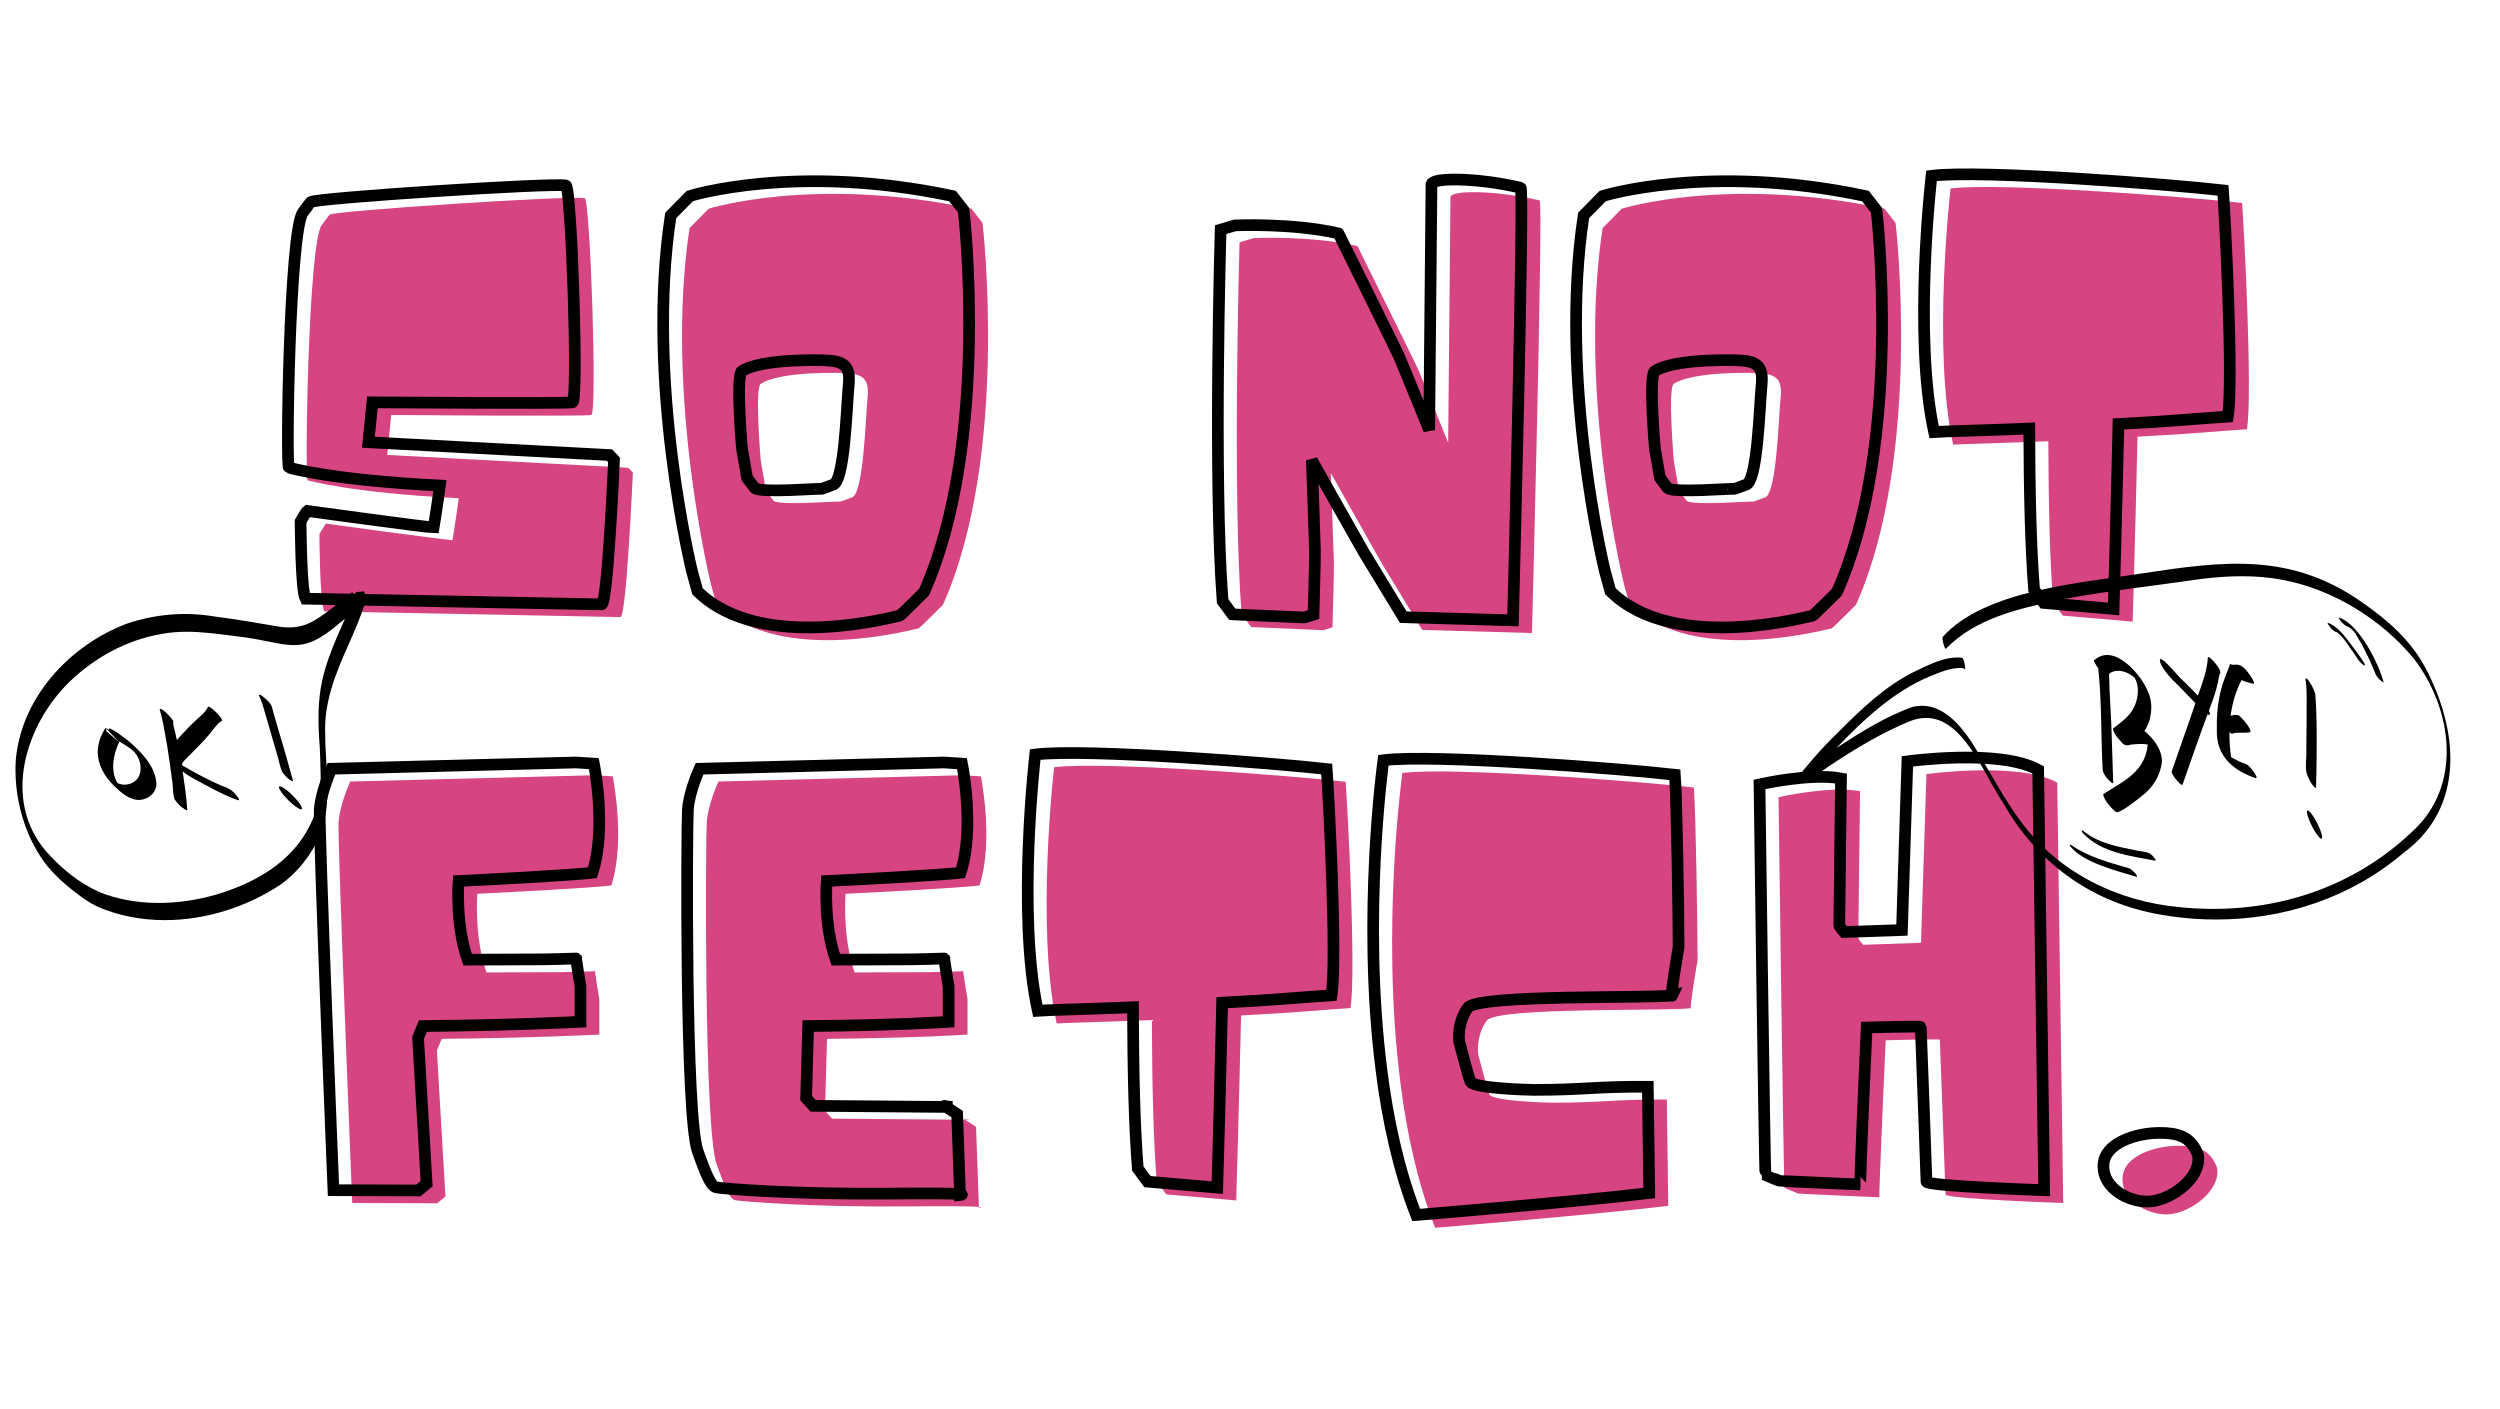 <svg xmlns="http://www.w3.org/2000/svg" xmlns:xlink="http://www.w3.org/1999/xlink" width="1640" zoomAndPan="magnify" viewBox="0 0 1230 693" height="924" preserveAspectRatio="xMidYMid meet" version="1.0"><defs><g/><clipPath id="80fa0c857b"><path d="M 886 277 L 1206 277 L 1206 452.461 L 886 452.461 Z M 886 277 " clip-rule="nonzero"/></clipPath><clipPath id="34772434cd"><path d="M 7 290.945 L 179.879 290.945 L 179.879 452.711 L 7 452.711 Z M 7 290.945 " clip-rule="nonzero"/></clipPath></defs><g fill="#d64482" fill-opacity="1"><g transform="translate(135.268, 307.113)"><g><path d="M 170.082 -3.504 C 173.023 -4.766 176.109 -74.594 176.109 -74.594 L 173.867 -76.977 L 55.246 -83.289 L 57.207 -102.918 C 57.207 -102.918 152.414 -102.215 155.637 -102.918 C 158.723 -103.477 155.078 -209.059 152.414 -209.621 C 145.262 -211.023 29.445 -203.453 26.922 -201.488 C 26.641 -201.348 22.996 -196.301 22.996 -196.301 C 16.406 -187.605 14.582 -70.809 16.125 -70.809 C 16.125 -70.809 36.734 -64.641 90.438 -61.977 C 89.316 -53.281 87.355 -41.363 87.355 -41.363 C 84.129 -41.363 25.098 -49.496 25.098 -49.496 C 24.68 -49.215 21.875 -44.309 21.875 -44.309 C 21.875 -44.309 22.016 -10.656 24.258 -6.309 Z M 170.082 -3.504 "/></g></g></g><g fill="#d64482" fill-opacity="1"><g transform="translate(320.48, 307.113)"><g><path d="M 106.422 -112.172 C 105.301 -101.094 104.461 -62.676 98.289 -62.254 C 98.289 -62.254 92.543 -60.012 92.543 -60.293 C 92.543 -60.711 63.098 -58.188 60.152 -60.711 L 56.367 -65.762 L 53.844 -80.203 C 53.844 -80.203 50.898 -113.996 53.562 -118.062 C 53.562 -118.062 59.312 -123.668 89.035 -123.668 C 101.516 -123.668 107.406 -123.25 106.422 -112.172 Z M 157.461 -204.434 C 80.203 -220.836 28.184 -204.434 28.184 -204.434 L 18.789 -194.898 C 6.309 -113.012 29.305 -19.629 29.305 -19.629 L 31.969 -9.957 C 63.797 21.453 131.383 1.684 131.383 2.102 C 131.383 2.523 143.441 -9.535 143.441 -9.535 C 176.391 -83.289 162.93 -197.422 162.93 -197.422 Z M 157.461 -204.434 "/></g></g></g><g fill="#d64482" fill-opacity="1"><g transform="translate(499.664, 307.113)"><g/></g></g><g fill="#d64482" fill-opacity="1"><g transform="translate(586.03, 307.113)"><g><path d="M 126.473 -89.316 C 126.473 -89.316 112.734 -123.109 111.469 -125.914 C 110.207 -128.719 81.887 -185.926 81.887 -185.926 L 81.746 -186.066 C 59.312 -191.254 30.848 -189.992 30.848 -189.992 L 23.836 -187.887 C 23.836 -187.887 20.191 -65.34 24.816 -5.047 L 29.586 1.402 L 65.059 2.945 L 69.547 1.543 C 69.547 1.543 70.387 -27.062 70.246 -30.008 C 70.246 -32.949 68.707 -74.453 68.707 -74.453 C 68.707 -74.453 92.82 -31.547 94.363 -29.023 C 95.906 -26.5 113.715 2.805 113.715 2.805 L 167.695 4.348 C 167.695 4.348 173.305 -208.078 171.48 -208.5 C 149.047 -213.688 134.605 -212.426 134.605 -212.426 C 134.605 -212.426 128.297 -212.145 127.594 -210.32 Z M 126.473 -89.316 "/></g></g></g><g fill="#d64482" fill-opacity="1"><g transform="translate(769.7, 307.113)"><g><path d="M 106.422 -112.172 C 105.301 -101.094 104.461 -62.676 98.289 -62.254 C 98.289 -62.254 92.543 -60.012 92.543 -60.293 C 92.543 -60.711 63.098 -58.188 60.152 -60.711 L 56.367 -65.762 L 53.844 -80.203 C 53.844 -80.203 50.898 -113.996 53.562 -118.062 C 53.562 -118.062 59.312 -123.668 89.035 -123.668 C 101.516 -123.668 107.406 -123.25 106.422 -112.172 Z M 157.461 -204.434 C 80.203 -220.836 28.184 -204.434 28.184 -204.434 L 18.789 -194.898 C 6.309 -113.012 29.305 -19.629 29.305 -19.629 L 31.969 -9.957 C 63.797 21.453 131.383 1.684 131.383 2.102 C 131.383 2.523 143.441 -9.535 143.441 -9.535 C 176.391 -83.289 162.93 -197.422 162.93 -197.422 Z M 157.461 -204.434 "/></g></g></g><g fill="#d64482" fill-opacity="1"><g transform="translate(948.883, 307.113)"><g><path d="M 12.059 -88.336 C 15.422 -88.617 42.906 -89.316 58.891 -90.02 C 59.031 -57.91 59.59 -31.828 61.273 -10.656 L 66.043 -4.207 L 100.395 -1.262 C 100.395 -1.262 101.656 -43.746 102.777 -92.262 C 130.398 -93.664 142.738 -95.066 156.621 -95.906 C 159.426 -113.715 155.219 -194.195 154.234 -207.238 C 129.84 -210.043 35.195 -217.473 10.797 -214.387 C 10.797 -214.387 1.684 -135.867 12.059 -88.336 Z M 12.059 -88.336 "/></g></g></g><path stroke-linecap="butt" transform="matrix(2.819, 0, 0, 2.819, 0.886, 61.238)" fill="none" stroke-linejoin="miter" d="M 104.714 83.756 C 105.759 83.309 106.853 58.543 106.853 58.543 L 106.058 57.697 L 63.986 55.459 L 64.681 48.497 C 64.681 48.497 98.449 48.745 99.592 48.497 C 100.687 48.298 99.394 10.85 98.449 10.652 C 95.912 10.154 54.834 12.839 53.939 13.536 C 53.84 13.586 52.547 15.376 52.547 15.376 C 50.21 18.459 49.563 59.886 50.11 59.886 C 50.11 59.886 57.42 62.073 76.467 63.018 C 76.07 66.102 75.373 70.33 75.373 70.33 C 74.23 70.33 53.292 67.445 53.292 67.445 C 53.143 67.545 52.149 69.285 52.149 69.285 C 52.149 69.285 52.198 81.221 52.995 82.763 Z M 147.827 45.215 C 147.43 49.144 147.132 62.77 144.944 62.919 C 144.944 62.919 142.905 63.715 142.905 63.616 C 142.905 63.466 132.461 64.361 131.416 63.466 L 130.074 61.676 L 129.179 56.554 C 129.179 56.554 128.134 44.568 129.079 43.126 C 129.079 43.126 131.119 41.136 141.661 41.136 C 146.087 41.136 148.177 41.286 147.827 45.215 Z M 165.93 12.492 C 138.528 6.673 120.078 12.492 120.078 12.492 L 116.746 15.874 C 112.319 44.916 120.475 78.037 120.475 78.037 L 121.42 81.469 C 132.709 92.609 156.681 85.597 156.681 85.746 C 156.681 85.895 160.958 81.618 160.958 81.618 C 172.644 55.459 167.87 14.978 167.87 14.978 Z M 249.125 53.321 C 249.125 53.321 244.252 41.336 243.803 40.341 C 243.356 39.346 233.311 19.056 233.311 19.056 L 233.261 19.006 C 225.304 17.166 215.209 17.614 215.209 17.614 L 212.722 18.36 C 212.722 18.36 211.429 61.825 213.069 83.21 L 214.761 85.498 L 227.342 86.045 L 228.934 85.548 C 228.934 85.548 229.232 75.402 229.182 74.357 C 229.182 73.312 228.637 58.593 228.637 58.593 C 228.637 58.593 237.189 73.81 237.736 74.706 C 238.284 75.601 244.6 85.995 244.6 85.995 L 263.746 86.542 C 263.746 86.542 265.735 11.199 265.088 11.049 C 257.132 9.209 252.009 9.657 252.009 9.657 C 252.009 9.657 249.772 9.757 249.523 10.402 Z M 307.158 45.215 C 306.761 49.144 306.461 62.77 304.274 62.919 C 304.274 62.919 302.234 63.715 302.234 63.616 C 302.234 63.466 291.791 64.361 290.746 63.466 L 289.403 61.676 L 288.508 56.554 C 288.508 56.554 287.464 44.568 288.409 43.126 C 288.409 43.126 290.448 41.136 300.991 41.136 C 305.417 41.136 307.506 41.286 307.158 45.215 Z M 325.259 12.492 C 297.858 6.673 279.407 12.492 279.407 12.492 L 276.075 15.874 C 271.65 44.916 279.805 78.037 279.805 78.037 L 280.751 81.469 C 292.04 92.609 316.01 85.597 316.01 85.746 C 316.01 85.895 320.287 81.618 320.287 81.618 C 331.973 55.459 327.199 14.978 327.199 14.978 Z M 337.241 53.669 C 338.435 53.569 348.182 53.321 353.851 53.072 C 353.901 64.461 354.101 73.711 354.697 81.221 L 356.388 83.508 L 368.572 84.553 C 368.572 84.553 369.02 69.484 369.417 52.277 C 379.215 51.779 383.591 51.282 388.515 50.984 C 389.509 44.668 388.017 16.122 387.669 11.497 C 379.016 10.502 345.447 7.867 336.793 8.96 C 336.793 8.96 333.561 36.811 337.241 53.669 Z M 337.241 53.669 " stroke="#000000" stroke-width="2.037" stroke-opacity="1" stroke-miterlimit="4"/><g fill="#d64482" fill-opacity="1"><g transform="translate(145.401, 591.875)"><g><path d="M 73.754 -3.227 L 69.547 -75.016 L 71.93 -80.762 C 117.641 -81.184 149.469 -82.867 149.469 -82.867 L 149.469 -100.254 C 149.469 -100.254 147.086 -114.414 147.367 -114.133 C 147.645 -113.855 130.258 -113.574 130.258 -113.574 L 93.945 -113.434 C 87.773 -130.82 89.457 -152.133 89.457 -152.133 C 146.105 -154.938 155.359 -156.199 155.359 -156.199 C 162.508 -178.211 156.059 -209.902 156.059 -209.902 L 147.227 -210.461 L 26.922 -207.379 C 26.922 -207.379 21.734 -196.16 21.172 -187.188 C 20.613 -178.211 27.902 0 27.902 0 L 69.688 0.141 Z M 73.754 -3.227 "/></g></g></g><g fill="#d64482" fill-opacity="1"><g transform="translate(320.939, 591.875)"><g><path d="M 160.965 -156.199 C 168.117 -178.211 161.668 -209.902 161.668 -209.902 L 152.832 -210.461 L 32.531 -207.379 C 32.531 -207.379 27.344 -196.16 26.781 -187.188 C 26.219 -178.211 25.379 -35.754 31.688 -18.93 C 34.773 -10.656 37.578 -2.102 40.664 -1.402 C 43.746 -0.699 79.363 2.102 125.07 1.684 C 170.781 1.262 160.688 2.383 160.688 2.383 L 159.285 -37.438 C 159.285 -37.438 152.695 -41.785 152.973 -41.504 C 153.254 -41.223 156.898 -40.941 156.898 -40.941 L 88.477 -41.504 L 84.969 -45.289 L 85.953 -80.762 C 131.66 -81.184 155.078 -82.867 155.078 -82.867 L 155.078 -100.254 C 155.078 -100.254 152.695 -114.414 152.973 -114.133 C 153.254 -113.855 135.867 -113.574 135.867 -113.574 L 99.551 -113.434 C 93.383 -130.82 95.066 -152.133 95.066 -152.133 C 151.711 -154.938 160.965 -156.199 160.965 -156.199 Z M 160.965 -156.199 "/></g></g></g><g fill="#d64482" fill-opacity="1"><g transform="translate(507.833, 591.875)"><g><path d="M 12.059 -88.336 C 15.422 -88.617 42.906 -89.316 58.891 -90.02 C 59.031 -57.91 59.59 -31.828 61.273 -10.656 L 66.043 -4.207 L 100.395 -1.262 C 100.395 -1.262 101.656 -43.746 102.777 -92.262 C 130.398 -93.664 142.738 -95.066 156.621 -95.906 C 159.426 -113.715 155.219 -194.195 154.234 -207.238 C 129.84 -210.043 35.195 -217.473 10.797 -214.387 C 10.797 -214.387 1.684 -135.867 12.059 -88.336 Z M 12.059 -88.336 "/></g></g></g><g fill="#d64482" fill-opacity="1"><g transform="translate(672.154, 591.875)"><g><path d="M 17.809 -211.582 C 17.809 -211.582 7.152 -135.027 16.824 -59.312 C 19.91 -34.492 25.379 -9.676 33.934 12.199 C 33.934 12.199 113.715 5.609 148.629 1.402 L 147.926 -50.898 C 121.004 -51.039 117.078 -49.355 91.98 -49.355 C 89.316 -49.355 62.816 -50.055 60.711 -53.281 C 59.59 -55.664 55.105 -73.191 55.105 -73.191 C 55.105 -73.191 53.844 -82.027 59.312 -89.738 C 64.078 -96.609 151.992 -94.223 159.984 -95.906 C 158.441 -92.543 163.07 -119.602 163.07 -119.602 C 163.07 -132.223 162.227 -191.395 161.246 -204.434 C 136.848 -207.238 42.203 -214.668 17.809 -211.582 Z M 17.809 -211.582 "/></g></g></g><g fill="#d64482" fill-opacity="1"><g transform="translate(849.094, 591.875)"><g><path d="M 25.941 -199.664 C 25.941 -199.664 28.465 -7.711 28.883 -7.43 C 29.023 -7.293 35.336 -4.766 35.754 -4.629 C 36.176 -4.488 75.574 -2.805 75.574 -2.805 C 75.156 -2.805 78.66 -80.062 78.66 -80.062 C 78.66 -80.062 105.301 -80.762 105.301 -80.344 C 105.301 -79.922 108.105 -6.449 108.105 -4.207 C 108.105 -1.965 166.016 0 166.016 0 L 163.07 -206.816 C 144.141 -217.332 98.711 -211.023 98.711 -211.023 L 96.746 -150.168 L 96.047 -128.016 L 67.582 -127.035 C 67.582 -127.035 65.199 -129.699 65.199 -130.398 L 66.043 -202.609 C 51.039 -205.414 25.941 -199.664 25.941 -199.664 Z M 25.941 -199.664 "/></g></g></g><g fill="#d64482" fill-opacity="1"><g transform="translate(1032.764, 591.875)"><g><path d="M 58.188 -15.145 C 58.188 -16.406 58.188 -17.527 57.488 -18.648 C 53.984 -26.641 47.672 -28.184 38.98 -28.184 C 28.605 -28.184 11.496 -23.695 11.496 -11.777 C 11.496 -0.98 23.555 5.609 33.09 5.609 C 43.465 5.609 58.188 -4.629 58.188 -15.145 Z M 58.188 -15.145 "/></g></g></g><path stroke-linecap="butt" transform="matrix(2.819, 0, 0, 2.819, 0.886, 61.238)" fill="none" stroke-linejoin="miter" d="M 74.144 184.856 L 72.652 159.393 L 73.497 157.355 C 89.71 157.206 100.998 156.608 100.998 156.608 L 100.998 150.442 C 100.998 150.442 100.153 145.419 100.252 145.519 C 100.351 145.618 94.185 145.717 94.185 145.717 L 81.304 145.767 C 79.116 139.6 79.713 132.041 79.713 132.041 C 99.804 131.046 103.086 130.599 103.086 130.599 C 105.623 122.792 103.336 111.552 103.336 111.552 L 100.202 111.353 L 57.533 112.447 C 57.533 112.447 55.692 116.426 55.494 119.608 C 55.294 122.792 57.881 186 57.881 186 L 72.702 186.05 Z M 167.336 130.599 C 169.872 122.792 167.584 111.552 167.584 111.552 L 164.452 111.353 L 121.782 112.447 C 121.782 112.447 119.942 116.426 119.742 119.608 C 119.544 122.792 119.245 173.319 121.484 179.286 C 122.577 182.22 123.572 185.255 124.666 185.503 C 125.761 185.752 138.392 186.745 154.605 186.597 C 170.817 186.447 167.236 186.845 167.236 186.845 L 166.739 172.722 C 166.739 172.722 164.402 171.179 164.502 171.279 C 164.601 171.379 165.894 171.479 165.894 171.479 L 141.625 171.279 L 140.382 169.937 L 140.73 157.355 C 156.942 157.206 165.247 156.608 165.247 156.608 L 165.247 150.442 C 165.247 150.442 164.402 145.419 164.502 145.519 C 164.601 145.618 158.435 145.717 158.435 145.717 L 145.554 145.767 C 143.365 139.6 143.962 132.041 143.962 132.041 C 164.054 131.046 167.336 130.599 167.336 130.599 Z M 180.809 154.669 C 182.003 154.569 191.75 154.321 197.419 154.073 C 197.469 165.46 197.668 174.711 198.266 182.22 L 199.956 184.508 L 212.14 185.552 C 212.14 185.552 212.587 170.484 212.985 153.276 C 222.783 152.779 227.158 152.282 232.082 151.984 C 233.077 145.667 231.585 117.122 231.237 112.496 C 222.583 111.502 189.015 108.866 180.361 109.961 C 180.361 109.961 177.129 137.81 180.809 154.669 Z M 241.129 110.956 C 241.129 110.956 237.35 138.108 240.782 164.964 C 241.876 173.766 243.816 182.568 246.849 190.327 C 246.849 190.327 275.147 187.989 287.529 186.497 L 287.281 167.947 C 277.732 167.897 276.34 168.494 267.438 168.494 C 266.493 168.494 257.094 168.246 256.347 167.102 C 255.95 166.257 254.358 160.04 254.358 160.04 C 254.358 160.04 253.91 156.908 255.85 154.171 C 257.542 151.734 288.723 152.581 291.558 151.984 C 291.011 153.177 292.652 143.579 292.652 143.579 C 292.652 139.103 292.353 118.117 292.005 113.491 C 283.352 112.496 249.783 109.861 241.129 110.956 Z M 306.772 115.183 C 306.772 115.183 307.667 183.265 307.816 183.365 C 307.866 183.415 310.104 184.31 310.253 184.359 C 310.402 184.408 324.377 185.005 324.377 185.005 C 324.227 185.005 325.47 157.603 325.47 157.603 C 325.47 157.603 334.919 157.355 334.919 157.503 C 334.919 157.653 335.914 183.712 335.914 184.508 C 335.914 185.304 356.453 186 356.453 186 L 355.409 112.646 C 348.695 108.916 332.582 111.154 332.582 111.154 L 331.886 132.738 L 331.637 140.595 L 321.542 140.943 C 321.542 140.943 320.696 139.998 320.696 139.75 L 320.995 114.138 C 315.673 113.143 306.772 115.183 306.772 115.183 Z M 383.354 180.628 C 383.354 180.181 383.354 179.783 383.106 179.386 C 381.862 176.551 379.624 176.004 376.541 176.004 C 372.86 176.004 366.793 177.596 366.793 181.823 C 366.793 185.652 371.07 187.989 374.452 187.989 C 378.132 187.989 383.354 184.359 383.354 180.628 Z M 383.354 180.628 " stroke="#000000" stroke-width="2.037" stroke-opacity="1" stroke-miterlimit="4"/><g clip-path="url(#80fa0c857b)"><path fill="#000000" d="M 1193.09 328.223 C 1186.059 315.098 1175.078 305.465 1163.621 297.395 C 1127.605 271.262 1093.891 276.047 1053.348 282.188 C 1024.988 286.742 976.477 290.082 955.789 313.414 C 955.535 314.582 955.941 315.836 956.227 316.977 C 956.391 317.652 956.645 318.297 956.988 318.902 C 957.098 319.066 957.258 319.34 957.445 319.137 C 972.203 304.051 992.781 299.73 1011.719 295.426 C 1035.574 290.777 1059.723 288.27 1083.723 284.746 C 1096.848 283.184 1110.164 282.809 1123.16 285.316 C 1147.031 289.781 1171.242 304.188 1187.52 323.957 C 1206.629 348.625 1211.93 386.609 1186.645 409.316 C 1154.867 439.43 1113.156 450.52 1072.441 446.324 C 1042.352 443.613 1012.441 429.598 993.434 403.098 C 986.094 393.016 980.133 381.828 973.68 371.043 C 966.535 358.785 956.113 344.375 941.223 347.746 C 927.906 352.359 915.566 360.176 903.547 367.992 C 917.016 353.863 931.535 340.406 948.992 332.977 C 954.168 330.859 959.625 328.457 965.191 328.625 C 965.746 328.656 966.27 328.977 966.707 329.246 C 966.855 329.199 966.859 328.887 966.867 328.773 C 966.832 327.48 966.312 324.031 965.211 323.578 C 956.934 322.723 948.75 327.215 941.242 330.77 C 927.332 337.789 915.68 348.926 904.426 360.223 C 898.766 365.664 893.453 371.426 888.492 377.512 C 885.754 380.312 885.996 381.094 887.395 384.762 C 887.469 384.887 887.613 385.309 887.852 385.273 C 889.012 384.82 889.969 383.879 891.027 383.195 C 893.867 381.145 896.727 379.109 899.621 377.141 C 912.477 368.512 925.773 360.551 939.855 354.73 C 963.352 345.883 974.281 378.156 985.391 394.777 C 1003.172 426.188 1031.012 444.742 1063.961 450.156 C 1069.348 451.082 1074.773 451.719 1080.227 452.078 C 1083.613 452.297 1087.004 452.406 1090.402 452.406 C 1123.238 452.406 1156.352 441.996 1182.727 419.465 C 1213.023 397.059 1209.637 359.016 1193.09 328.223 Z M 1193.09 328.223 " fill-opacity="1" fill-rule="nonzero"/></g><path fill="#000000" d="M 1136.312 335.539 C 1135.727 334.438 1133.691 332.324 1134.445 335.152 C 1135.133 340.328 1134.754 345.684 1134.871 350.93 C 1134.836 357.176 1134.793 363.422 1134.707 369.668 C 1134.891 373.215 1134.051 376.984 1134.836 380.41 C 1135.797 382.977 1136.98 385.664 1138.914 387.484 C 1138.977 387.559 1139.059 387.602 1139.156 387.613 L 1139.172 387.613 C 1139.293 387.598 1139.387 387.543 1139.453 387.438 C 1139.52 387.336 1139.535 387.227 1139.496 387.109 C 1139.664 382.195 1139.73 377.285 1139.773 372.363 C 1139.828 362.078 1139.953 351.699 1139.121 341.492 C 1138.48 339.371 1137.543 337.387 1136.312 335.539 Z M 1136.312 335.539 " fill-opacity="1" fill-rule="nonzero"/><path fill="#000000" d="M 1136.34 399.332 C 1136.109 399.07 1135.832 398.883 1135.508 398.762 C 1134.613 398.496 1135.18 400.664 1135.246 400.934 C 1135.656 402.418 1136.203 403.855 1136.883 405.238 C 1137.762 407.18 1138.82 409.012 1140.062 410.738 C 1140.391 411.207 1140.754 411.641 1141.152 412.051 C 1141.383 412.309 1141.66 412.5 1141.984 412.621 C 1142.02 412.633 1142.059 412.641 1142.098 412.641 L 1142.121 412.641 C 1142.816 412.641 1142.305 410.699 1142.242 410.449 C 1141.832 408.961 1141.289 407.527 1140.605 406.145 C 1139.73 404.203 1138.672 402.367 1137.43 400.637 C 1137.102 400.172 1136.738 399.738 1136.34 399.332 Z M 1136.34 399.332 " fill-opacity="1" fill-rule="nonzero"/><path fill="#000000" d="M 1074.703 335.465 C 1072.32 333.766 1064.25 323.184 1062.699 324.332 C 1062.113 327.754 1069.328 335.094 1071.684 337.223 C 1074.52 340.062 1077.27 343.066 1080.105 345.941 C 1079.844 346.746 1079.586 347.551 1079.352 348.359 C 1075.785 358.805 1072.055 369.18 1068.438 379.602 C 1068.715 381.309 1070.035 382.688 1071.012 383.969 C 1071.18 384.047 1072.66 386.082 1073.48 386.133 L 1073.516 386.133 C 1073.652 386.137 1073.758 386.078 1073.836 385.965 C 1077.867 374.457 1081.852 362.93 1086.086 351.496 C 1086.32 351.625 1086.566 351.707 1086.832 351.746 L 1086.879 351.746 C 1087.535 351.746 1087.305 350.797 1086.77 349.648 C 1087.094 348.777 1087.406 347.902 1087.734 347.031 C 1089.168 343.246 1090.469 339.391 1091.262 335.379 C 1091.648 334.008 1091.535 332.203 1092.434 331.125 C 1092.805 329.227 1088.555 324.434 1087.051 323.484 C 1086.5 323.031 1086.008 323.219 1086.242 324.023 C 1085.766 330.316 1083.484 336.262 1081.379 342.203 C 1079.223 339.887 1076.883 337.758 1074.703 335.465 Z M 1074.703 335.465 " fill-opacity="1" fill-rule="nonzero"/><path fill="#000000" d="M 1090.691 358.785 C 1090.129 372.32 1099.258 379.332 1109.801 382.844 L 1109.91 382.844 C 1110.941 382.844 1109.305 380.48 1109.02 380.043 C 1107.926 378.555 1106.773 376.852 1105.188 376 C 1102.582 375.16 1100.113 373.906 1097.719 372.508 C 1097.105 368.422 1096.828 364.316 1096.883 360.184 C 1097.168 360.434 1097.43 360.645 1097.652 360.805 C 1097.828 360.934 1098.023 361.016 1098.238 361.055 L 1098.262 361.055 C 1098.402 361.055 1098.512 360.988 1098.535 360.789 C 1100.016 360.492 1101.52 360.496 1103.027 360.5 C 1104.355 360.535 1105.68 360.473 1107 360.305 C 1108.398 359.145 1102.586 352.535 1101.324 351.906 C 1100.078 351.531 1098.766 351.797 1097.457 352.16 C 1098.289 345.957 1100.016 339.934 1102.867 334.594 C 1104.648 335.559 1106.762 335.875 1108.664 336.426 C 1109.816 336.09 1107.191 332.438 1106.754 331.828 C 1104.934 329.426 1102.887 326.586 1099.734 327.023 C 1099.484 327.004 1099.238 327.008 1098.988 327.043 C 1098.621 327.109 1098.258 327.086 1097.898 326.969 C 1097.734 326.875 1097.312 326.582 1097.105 326.785 C 1097.105 326.809 1097.105 326.84 1097.105 326.863 C 1097.012 327 1096.992 327.145 1097.039 327.301 C 1095.562 331.27 1093.781 335.121 1092.781 339.297 C 1091.094 345.602 1090.539 352.246 1090.691 358.785 Z M 1099.844 328.812 L 1099.777 328.734 C 1099.793 328.75 1099.812 328.766 1099.832 328.781 Z M 1099.844 328.812 " fill-opacity="1" fill-rule="nonzero"/><path fill="#000000" d="M 1032.312 328.734 C 1034.133 345.34 1033.625 362.293 1034.512 379.004 C 1035.168 381.5 1037.133 383.641 1039 385.137 C 1039.152 385.234 1039.32 385.301 1039.5 385.34 L 1039.523 385.34 C 1039.625 385.34 1039.707 385.285 1039.707 385.129 C 1039.523 378.176 1039.281 371.227 1039.027 364.277 C 1038.848 353.391 1037.824 342.473 1037.66 331.637 L 1037.832 331.523 C 1037.852 331.461 1037.859 331.398 1037.855 331.336 C 1041.707 328.648 1046.875 330.461 1050.219 333.422 C 1052.586 337.375 1052.125 342.844 1050.348 347.066 C 1048.223 352.262 1043.668 355.277 1039.633 358.418 C 1039.621 360.891 1042.395 363.516 1043.875 365.266 C 1045.004 366.711 1046.574 367.066 1048.188 366.375 C 1051.023 366.094 1053.863 365.789 1056.699 366.285 C 1055.422 380.023 1044.152 384.652 1034.844 390.664 C 1034.59 393.105 1039.176 398.156 1041.02 399.457 C 1041.141 399.543 1041.273 399.59 1041.422 399.594 L 1041.508 399.594 C 1044.012 399.594 1052.328 392.785 1054.09 391.391 C 1059.18 387.461 1063.02 381.535 1063.664 374.605 C 1063.664 368.332 1059.223 363.191 1055.051 359.602 C 1058.695 354.285 1059.5 346.719 1057 340.711 C 1053.363 331.496 1040.047 316.434 1030.66 324.609 C 1030.809 324.645 1030.516 324.68 1030.227 324.719 C 1030.008 325.227 1031.012 326.973 1032.312 328.734 Z M 1032.312 328.734 " fill-opacity="1" fill-rule="nonzero"/><path fill="#000000" d="M 1145.199 306.793 C 1146.012 308.32 1148.062 310.852 1149.797 311.039 C 1153.359 313.754 1155.633 318.184 1158.379 321.75 C 1159.629 323.684 1160.738 325.773 1162.695 327.094 C 1166.844 329.859 1154.645 314.41 1153.965 313.512 C 1151.762 310.738 1149.215 308.109 1145.926 306.664 C 1145.617 306.496 1145.059 306.246 1145.199 306.793 Z M 1145.199 306.793 " fill-opacity="1" fill-rule="nonzero"/><path fill="#000000" d="M 1155.129 308.246 C 1158.496 309.977 1159.793 313.582 1161.809 316.719 C 1164.277 321.254 1166.477 325.922 1168.402 330.715 C 1169.055 332.789 1170.82 334.797 1172.785 335.789 C 1170.414 326.699 1160.879 307.305 1150.875 303.812 C 1150.168 304.59 1154.145 308.449 1155.129 308.246 Z M 1155.129 308.246 " fill-opacity="1" fill-rule="nonzero"/><path fill="#000000" d="M 1024.934 410.043 C 1033.957 419.578 1048.02 421.086 1060.293 423.438 C 1061.109 423.438 1059.938 422.094 1059.641 421.758 C 1057.844 419.039 1054.652 419.117 1051.781 418.555 C 1042.363 416.664 1032.312 415 1024.758 408.645 C 1023.586 408.137 1024.574 409.691 1024.934 410.043 Z M 1024.934 410.043 " fill-opacity="1" fill-rule="nonzero"/><path fill="#000000" d="M 1018.566 416.371 C 1024.988 424.48 1041.359 428.391 1051.18 431.41 C 1052.387 431.023 1048.465 427.422 1047.574 427.219 C 1037.969 424.402 1027.742 421.746 1019.441 416.02 C 1018.797 415.465 1017.852 415.234 1018.566 416.371 Z M 1018.566 416.371 " fill-opacity="1" fill-rule="nonzero"/><g clip-path="url(#34772434cd)"><path fill="#000000" d="M 179.848 295.945 C 179.875 294.242 179.637 292.578 179.141 290.949 C 178.281 291.035 177.422 291.113 176.559 291.188 L 175.043 291.32 C 174.82 291.934 174.578 292.539 174.348 293.152 C 174.199 292.824 174.055 292.504 173.918 292.191 C 173.801 291.922 173.633 291.684 173.414 291.484 L 172.988 291.598 L 172.812 291.73 C 172.812 291.77 172.797 291.812 172.793 291.855 C 171.641 292.633 170.508 293.453 169.383 294.277 C 169.332 294.238 169.273 294.211 169.211 294.195 C 169.16 294.211 169.105 294.219 169.051 294.223 C 168.926 294.316 168.84 294.441 168.797 294.59 C 168.691 294.715 168.578 294.824 168.469 294.945 L 168.461 294.945 C 167.355 295.75 166.254 296.562 165.188 297.41 C 164.992 297.602 164.898 297.828 164.91 298.102 C 163.238 299.375 161.48 300.562 159.855 301.859 C 156.605 304.117 153.305 306.453 149.484 307.617 C 145.57 308.824 141.418 308.953 137.395 308.32 C 126.801 306.52 116.223 304.691 105.566 303.316 C 91.102 300.859 76.25 302.137 62.359 306.848 C 34.215 317.504 10.508 343.141 7.758 373.879 C 6.754 390.016 10.895 407.504 19.727 421.098 C 24.27 428.379 30.684 434.16 37.461 439.32 C 40.816 441.922 44.316 444.402 48.188 446.176 C 58.633 450.648 69.84 452.703 81.125 452.703 C 101.215 452.703 121.527 446.188 138.07 435.207 C 146.656 429.074 153.297 420.434 157.48 410.762 C 163.734 394.949 159.941 377.375 160.004 360.836 C 159.355 345.52 165.227 331.09 171.371 317.367 C 174.496 310.355 177.559 303.289 179.848 295.945 Z M 157.395 368.703 C 157.578 377.559 158.484 386.602 156.578 395.324 C 150.098 418.895 131.988 431.688 109.797 439.074 C 91.262 445.113 70.508 446.398 51.883 440.055 C 49.164 439.059 46.535 437.859 44.004 436.453 C 35.969 432.02 28.703 425.688 22.789 418.973 C 0.887 393.699 12.449 356.457 34.418 335.227 C 46.734 323.418 62.367 314.871 79.246 311.961 C 83.422 311.141 87.625 310.824 91.84 310.824 C 100.156 310.824 108.508 312.059 116.738 313.09 C 142.371 316.02 147.191 324 167.66 306.051 L 167.691 306.074 C 168.375 305.531 169.055 304.977 169.734 304.418 C 158.219 330.117 155.113 340.117 157.395 368.703 Z M 157.395 368.703 " fill-opacity="1" fill-rule="nonzero"/></g><path fill="#000000" d="M 63.5 364.781 C 62.852 364.258 52.547 356.078 53.621 359.094 C 53.059 358.762 51.98 357.758 51.539 358.688 C 50.117 361.074 48.957 363.645 48.461 366.395 C 46.922 373.48 50.273 380.582 55.125 385.621 C 58.395 388.969 62.129 392.535 66.863 393.469 C 67.305 393.535 67.75 393.57 68.195 393.57 C 73.117 393.57 77.812 389.504 76.836 384.246 C 75.656 376.156 69.387 369.941 63.5 364.781 Z M 64.246 385.512 C 62.137 386.289 59.703 386.297 57.715 385.164 C 54.184 379.023 55.773 371.141 58.598 365.176 L 52.27 359.699 L 52.355 358.5 L 58.613 365.156 C 58.668 365.043 58.719 364.93 58.777 364.816 C 61.648 366.785 65.09 368.273 67.078 371.258 C 70.211 375.887 70.305 383.324 64.246 385.512 Z M 64.246 385.512 " fill-opacity="1" fill-rule="nonzero"/><path fill="#000000" d="M 58.602 365.176 L 58.746 365.305 C 58.699 365.258 58.652 365.203 58.602 365.16 C 58.598 365.164 58.598 365.172 58.602 365.176 Z M 58.602 365.176 " fill-opacity="1" fill-rule="nonzero"/><path fill="#000000" d="M 109 386.57 C 102.301 383.688 95.875 380.188 89.582 376.516 C 89.449 375.336 90.391 374.492 91.156 373.734 C 93.125 371.672 95.152 369.672 97.145 367.633 C 99.227 365.531 101.266 363.395 103.129 361.098 C 104.969 358.949 106.504 356.383 108.867 354.785 C 111.109 354.672 104.047 347.949 103.102 347.863 C 102.848 347.684 102.07 347.477 102.211 348.07 C 101 350.418 98.852 352.121 96.934 353.875 C 93.629 356.801 90.66 360.07 87.676 363.316 C 87.477 363.59 87.258 363.852 87.027 364.109 C 86.777 362.93 86.516 361.758 86.25 360.594 C 85.926 358.824 85.164 357.234 85.219 355.402 C 85.105 355.445 85.219 355.266 85.332 355.078 C 85.383 354.027 78.578 346.883 78.578 349.258 C 80.402 355.047 81.133 361.215 82.285 367.184 C 83.109 372.633 83.965 378.07 84.629 383.527 C 85.258 386.68 84.832 390.207 85.859 393.199 C 87.277 395.27 89.109 397.176 91.285 398.441 C 91.477 398.539 91.68 398.602 91.891 398.625 C 92.031 398.625 92.133 398.566 92.125 398.391 C 91.941 395.328 91.617 392.281 91.242 389.238 C 90.832 386.012 90.371 382.781 89.867 379.551 C 91.316 380.715 92.859 381.742 94.496 382.629 C 101.895 386.629 109.227 390.902 117.164 393.73 C 117.199 393.734 117.234 393.734 117.266 393.73 C 118.375 393.73 116.508 391.578 116.176 391.191 C 114.043 388.551 112.117 387.637 109 386.57 Z M 109 386.57 " fill-opacity="1" fill-rule="nonzero"/><path fill="#000000" d="M 143.676 384.297 C 143.727 384.324 143.781 384.34 143.84 384.34 C 143.949 384.34 144.031 384.289 144.086 384.188 C 144.137 384.09 144.129 383.992 144.062 383.898 C 143.145 380.383 142.152 376.887 141.156 373.387 C 138.82 364.938 136.125 356.566 133.855 348.109 C 133.852 348.121 133.848 348.133 133.84 348.148 C 133.84 348.148 133.84 348.137 133.84 348.133 C 133.84 348.125 133.84 348.145 133.84 348.148 C 133.824 348.188 133.809 348.23 133.797 348.27 C 133.906 346.289 130.195 343.297 128.637 342.188 C 127.312 341.266 127.109 342.074 127.887 343.137 C 129.301 346.539 130.168 350.141 131.238 353.66 C 132.898 359.328 134.551 365 136.16 370.68 C 137.246 373.773 137.551 377.23 139.047 380.121 C 140.316 381.75 141.789 383.41 143.676 384.297 Z M 143.676 384.297 " fill-opacity="1" fill-rule="nonzero"/><path fill="#000000" d="M 144.996 392.441 C 143.539 390.867 141.949 389.348 140.191 388.117 C 139.715 387.766 139.215 387.457 138.691 387.188 C 138.371 387.004 138.027 386.902 137.66 386.883 C 136.648 386.883 137.82 388.777 137.961 389.008 C 138.758 390.32 139.785 391.512 140.828 392.629 C 142.285 394.203 143.875 395.711 145.633 396.953 C 146.109 397.301 146.609 397.609 147.133 397.879 C 147.453 398.062 147.797 398.168 148.164 398.188 C 149.176 398.188 148.004 396.293 147.871 396.059 C 147.07 394.746 146.043 393.562 144.996 392.441 Z M 144.996 392.441 " fill-opacity="1" fill-rule="nonzero"/></svg>